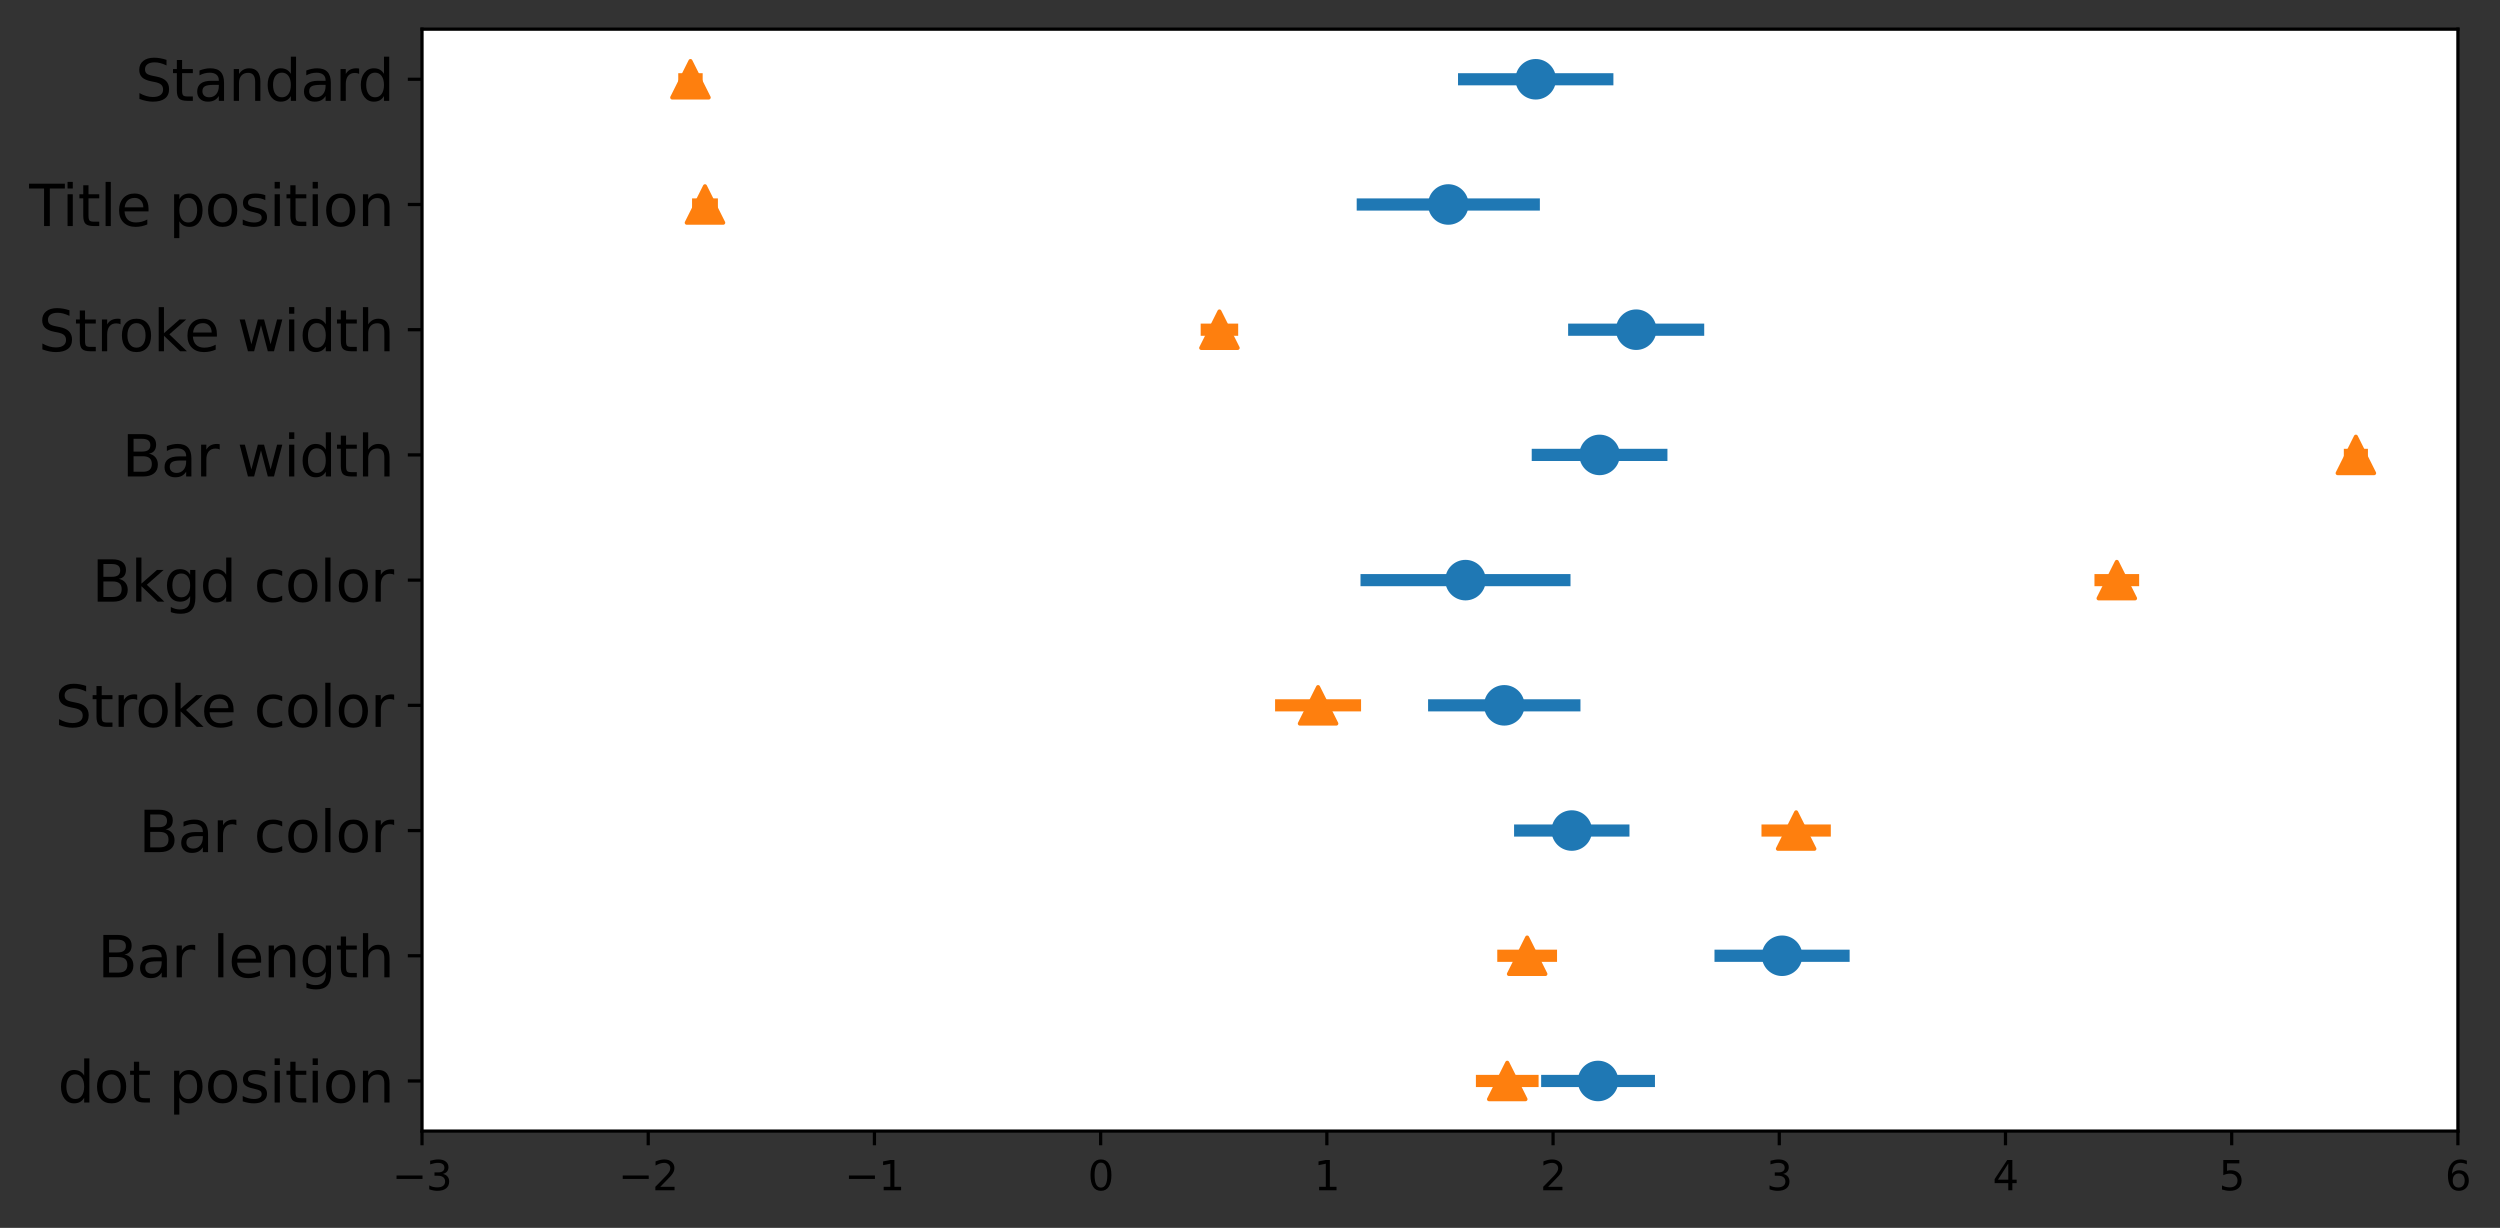 <?xml version="1.0" encoding="utf-8" standalone="no"?>
<!DOCTYPE svg PUBLIC "-//W3C//DTD SVG 1.1//EN"
  "http://www.w3.org/Graphics/SVG/1.1/DTD/svg11.dtd">
<svg height="302.878pt" version="1.1" viewBox="0 0 616.679 302.878" width="616.679pt" xmlns="http://www.w3.org/2000/svg" xmlns:xlink="http://www.w3.org/1999/xlink">
 <rect x="0" y="0" width="616.679" height="302.878" fill="#333333" stroke="none"/>
 <defs>
  <style type="text/css">*{stroke-linecap:butt;stroke-linejoin:round;}</style>
 </defs>
 <g id="figure_1">
  <g id="patch_1">
   <path d="M 0 302.878 
L 616.679 302.878 
L 616.679 0 
L 0 0 
z
" style="fill:none;"/>
  </g>
  <g id="axes_1">
   <g id="patch_2">
    <path d="M 104.097 279 
L 606.298 279 
L 606.298 7.2 
L 104.097 7.2 
z
" style="fill:#ffffff;"/>
   </g>
   <g id="matplotlib.axis_1">
    <g id="xtick_1">
     <g id="line2d_1">
      <defs>
       <path d="M 0 0 
L 0 3.5 
" id="mb4652b91d6" style="stroke:#000000;stroke-width:0.8;"/>
      </defs>
      <g>
       <use style="stroke:#000000;stroke-width:0.8;" x="104.097" xlink:href="#mb4652b91d6" y="279"/>
      </g>
     </g>
     <g id="text_1">
      <!-- −3 -->
      <g transform="translate(96.726 293.598)scale(0.1 -0.1)">
       <defs>
        <path d="M 678 2272 
L 4684 2272 
L 4684 1741 
L 678 1741 
L 678 2272 
z
" id="DejaVuSans-2212" transform="scale(0.016)"/>
        <path d="M 2597 2516 
Q 3050 2419 3304 2112 
Q 3559 1806 3559 1356 
Q 3559 666 3084 287 
Q 2609 -91 1734 -91 
Q 1441 -91 1130 -33 
Q 819 25 488 141 
L 488 750 
Q 750 597 1062 519 
Q 1375 441 1716 441 
Q 2309 441 2620 675 
Q 2931 909 2931 1356 
Q 2931 1769 2642 2001 
Q 2353 2234 1838 2234 
L 1294 2234 
L 1294 2753 
L 1863 2753 
Q 2328 2753 2575 2939 
Q 2822 3125 2822 3475 
Q 2822 3834 2567 4026 
Q 2313 4219 1838 4219 
Q 1578 4219 1281 4162 
Q 984 4106 628 3988 
L 628 4550 
Q 988 4650 1302 4700 
Q 1616 4750 1894 4750 
Q 2613 4750 3031 4423 
Q 3450 4097 3450 3541 
Q 3450 3153 3228 2886 
Q 3006 2619 2597 2516 
z
" id="DejaVuSans-33" transform="scale(0.016)"/>
       </defs>
       <use xlink:href="#DejaVuSans-2212"/>
       <use x="83.789" xlink:href="#DejaVuSans-33"/>
      </g>
     </g>
    </g>
    <g id="xtick_2">
     <g id="line2d_2">
      <g>
       <use style="stroke:#000000;stroke-width:0.8;" x="159.898" xlink:href="#mb4652b91d6" y="279"/>
      </g>
     </g>
     <g id="text_2">
      <!-- −2 -->
      <g transform="translate(152.526 293.598)scale(0.1 -0.1)">
       <defs>
        <path d="M 1228 531 
L 3431 531 
L 3431 0 
L 469 0 
L 469 531 
Q 828 903 1448 1529 
Q 2069 2156 2228 2338 
Q 2531 2678 2651 2914 
Q 2772 3150 2772 3378 
Q 2772 3750 2511 3984 
Q 2250 4219 1831 4219 
Q 1534 4219 1204 4116 
Q 875 4013 500 3803 
L 500 4441 
Q 881 4594 1212 4672 
Q 1544 4750 1819 4750 
Q 2544 4750 2975 4387 
Q 3406 4025 3406 3419 
Q 3406 3131 3298 2873 
Q 3191 2616 2906 2266 
Q 2828 2175 2409 1742 
Q 1991 1309 1228 531 
z
" id="DejaVuSans-32" transform="scale(0.016)"/>
       </defs>
       <use xlink:href="#DejaVuSans-2212"/>
       <use x="83.789" xlink:href="#DejaVuSans-32"/>
      </g>
     </g>
    </g>
    <g id="xtick_3">
     <g id="line2d_3">
      <g>
       <use style="stroke:#000000;stroke-width:0.8;" x="215.697" xlink:href="#mb4652b91d6" y="279"/>
      </g>
     </g>
     <g id="text_3">
      <!-- −1 -->
      <g transform="translate(208.326 293.598)scale(0.1 -0.1)">
       <defs>
        <path d="M 794 531 
L 1825 531 
L 1825 4091 
L 703 3866 
L 703 4441 
L 1819 4666 
L 2450 4666 
L 2450 531 
L 3481 531 
L 3481 0 
L 794 0 
L 794 531 
z
" id="DejaVuSans-31" transform="scale(0.016)"/>
       </defs>
       <use xlink:href="#DejaVuSans-2212"/>
       <use x="83.789" xlink:href="#DejaVuSans-31"/>
      </g>
     </g>
    </g>
    <g id="xtick_4">
     <g id="line2d_4">
      <g>
       <use style="stroke:#000000;stroke-width:0.8;" x="271.498" xlink:href="#mb4652b91d6" y="279"/>
      </g>
     </g>
     <g id="text_4">
      <!-- 0 -->
      <g transform="translate(268.316 293.598)scale(0.1 -0.1)">
       <defs>
        <path d="M 2034 4250 
Q 1547 4250 1301 3770 
Q 1056 3291 1056 2328 
Q 1056 1369 1301 889 
Q 1547 409 2034 409 
Q 2525 409 2770 889 
Q 3016 1369 3016 2328 
Q 3016 3291 2770 3770 
Q 2525 4250 2034 4250 
z
M 2034 4750 
Q 2819 4750 3233 4129 
Q 3647 3509 3647 2328 
Q 3647 1150 3233 529 
Q 2819 -91 2034 -91 
Q 1250 -91 836 529 
Q 422 1150 422 2328 
Q 422 3509 836 4129 
Q 1250 4750 2034 4750 
z
" id="DejaVuSans-30" transform="scale(0.016)"/>
       </defs>
       <use xlink:href="#DejaVuSans-30"/>
      </g>
     </g>
    </g>
    <g id="xtick_5">
     <g id="line2d_5">
      <g>
       <use style="stroke:#000000;stroke-width:0.8;" x="327.298" xlink:href="#mb4652b91d6" y="279"/>
      </g>
     </g>
     <g id="text_5">
      <!-- 1 -->
      <g transform="translate(324.116 293.598)scale(0.1 -0.1)">
       <use xlink:href="#DejaVuSans-31"/>
      </g>
     </g>
    </g>
    <g id="xtick_6">
     <g id="line2d_6">
      <g>
       <use style="stroke:#000000;stroke-width:0.8;" x="383.098" xlink:href="#mb4652b91d6" y="279"/>
      </g>
     </g>
     <g id="text_6">
      <!-- 2 -->
      <g transform="translate(379.916 293.598)scale(0.1 -0.1)">
       <use xlink:href="#DejaVuSans-32"/>
      </g>
     </g>
    </g>
    <g id="xtick_7">
     <g id="line2d_7">
      <g>
       <use style="stroke:#000000;stroke-width:0.8;" x="438.897" xlink:href="#mb4652b91d6" y="279"/>
      </g>
     </g>
     <g id="text_7">
      <!-- 3 -->
      <g transform="translate(435.716 293.598)scale(0.1 -0.1)">
       <use xlink:href="#DejaVuSans-33"/>
      </g>
     </g>
    </g>
    <g id="xtick_8">
     <g id="line2d_8">
      <g>
       <use style="stroke:#000000;stroke-width:0.8;" x="494.697" xlink:href="#mb4652b91d6" y="279"/>
      </g>
     </g>
     <g id="text_8">
      <!-- 4 -->
      <g transform="translate(491.516 293.598)scale(0.1 -0.1)">
       <defs>
        <path d="M 2419 4116 
L 825 1625 
L 2419 1625 
L 2419 4116 
z
M 2253 4666 
L 3047 4666 
L 3047 1625 
L 3713 1625 
L 3713 1100 
L 3047 1100 
L 3047 0 
L 2419 0 
L 2419 1100 
L 313 1100 
L 313 1709 
L 2253 4666 
z
" id="DejaVuSans-34" transform="scale(0.016)"/>
       </defs>
       <use xlink:href="#DejaVuSans-34"/>
      </g>
     </g>
    </g>
    <g id="xtick_9">
     <g id="line2d_9">
      <g>
       <use style="stroke:#000000;stroke-width:0.8;" x="550.497" xlink:href="#mb4652b91d6" y="279"/>
      </g>
     </g>
     <g id="text_9">
      <!-- 5 -->
      <g transform="translate(547.316 293.598)scale(0.1 -0.1)">
       <defs>
        <path d="M 691 4666 
L 3169 4666 
L 3169 4134 
L 1269 4134 
L 1269 2991 
Q 1406 3038 1543 3061 
Q 1681 3084 1819 3084 
Q 2600 3084 3056 2656 
Q 3513 2228 3513 1497 
Q 3513 744 3044 326 
Q 2575 -91 1722 -91 
Q 1428 -91 1123 -41 
Q 819 9 494 109 
L 494 744 
Q 775 591 1075 516 
Q 1375 441 1709 441 
Q 2250 441 2565 725 
Q 2881 1009 2881 1497 
Q 2881 1984 2565 2268 
Q 2250 2553 1709 2553 
Q 1456 2553 1204 2497 
Q 953 2441 691 2322 
L 691 4666 
z
" id="DejaVuSans-35" transform="scale(0.016)"/>
       </defs>
       <use xlink:href="#DejaVuSans-35"/>
      </g>
     </g>
    </g>
    <g id="xtick_10">
     <g id="line2d_10">
      <g>
       <use style="stroke:#000000;stroke-width:0.8;" x="606.298" xlink:href="#mb4652b91d6" y="279"/>
      </g>
     </g>
     <g id="text_10">
      <!-- 6 -->
      <g transform="translate(603.116 293.598)scale(0.1 -0.1)">
       <defs>
        <path d="M 2113 2584 
Q 1688 2584 1439 2293 
Q 1191 2003 1191 1497 
Q 1191 994 1439 701 
Q 1688 409 2113 409 
Q 2538 409 2786 701 
Q 3034 994 3034 1497 
Q 3034 2003 2786 2293 
Q 2538 2584 2113 2584 
z
M 3366 4563 
L 3366 3988 
Q 3128 4100 2886 4159 
Q 2644 4219 2406 4219 
Q 1781 4219 1451 3797 
Q 1122 3375 1075 2522 
Q 1259 2794 1537 2939 
Q 1816 3084 2150 3084 
Q 2853 3084 3261 2657 
Q 3669 2231 3669 1497 
Q 3669 778 3244 343 
Q 2819 -91 2113 -91 
Q 1303 -91 875 529 
Q 447 1150 447 2328 
Q 447 3434 972 4092 
Q 1497 4750 2381 4750 
Q 2619 4750 2861 4703 
Q 3103 4656 3366 4563 
z
" id="DejaVuSans-36" transform="scale(0.016)"/>
       </defs>
       <use xlink:href="#DejaVuSans-36"/>
      </g>
     </g>
    </g>
   </g>
   <g id="matplotlib.axis_2">
    <g id="ytick_1">
     <g id="line2d_11">
      <defs>
       <path d="M 0 0 
L -3.5 0 
" id="mc507fd52fe" style="stroke:#000000;stroke-width:0.8;"/>
      </defs>
      <g>
       <use style="stroke:#000000;stroke-width:0.8;" x="104.097" xlink:href="#mc507fd52fe" y="266.645"/>
      </g>
     </g>
     <g id="text_11">
      <!-- dot position -->
      <g transform="translate(14.252 271.964)scale(0.14 -0.14)">
       <defs>
        <path d="M 2906 2969 
L 2906 4863 
L 3481 4863 
L 3481 0 
L 2906 0 
L 2906 525 
Q 2725 213 2448 61 
Q 2172 -91 1784 -91 
Q 1150 -91 751 415 
Q 353 922 353 1747 
Q 353 2572 751 3078 
Q 1150 3584 1784 3584 
Q 2172 3584 2448 3432 
Q 2725 3281 2906 2969 
z
M 947 1747 
Q 947 1113 1208 752 
Q 1469 391 1925 391 
Q 2381 391 2643 752 
Q 2906 1113 2906 1747 
Q 2906 2381 2643 2742 
Q 2381 3103 1925 3103 
Q 1469 3103 1208 2742 
Q 947 2381 947 1747 
z
" id="DejaVuSans-64" transform="scale(0.016)"/>
        <path d="M 1959 3097 
Q 1497 3097 1228 2736 
Q 959 2375 959 1747 
Q 959 1119 1226 758 
Q 1494 397 1959 397 
Q 2419 397 2687 759 
Q 2956 1122 2956 1747 
Q 2956 2369 2687 2733 
Q 2419 3097 1959 3097 
z
M 1959 3584 
Q 2709 3584 3137 3096 
Q 3566 2609 3566 1747 
Q 3566 888 3137 398 
Q 2709 -91 1959 -91 
Q 1206 -91 779 398 
Q 353 888 353 1747 
Q 353 2609 779 3096 
Q 1206 3584 1959 3584 
z
" id="DejaVuSans-6f" transform="scale(0.016)"/>
        <path d="M 1172 4494 
L 1172 3500 
L 2356 3500 
L 2356 3053 
L 1172 3053 
L 1172 1153 
Q 1172 725 1289 603 
Q 1406 481 1766 481 
L 2356 481 
L 2356 0 
L 1766 0 
Q 1100 0 847 248 
Q 594 497 594 1153 
L 594 3053 
L 172 3053 
L 172 3500 
L 594 3500 
L 594 4494 
L 1172 4494 
z
" id="DejaVuSans-74" transform="scale(0.016)"/>
        <path id="DejaVuSans-20" transform="scale(0.016)"/>
        <path d="M 1159 525 
L 1159 -1331 
L 581 -1331 
L 581 3500 
L 1159 3500 
L 1159 2969 
Q 1341 3281 1617 3432 
Q 1894 3584 2278 3584 
Q 2916 3584 3314 3078 
Q 3713 2572 3713 1747 
Q 3713 922 3314 415 
Q 2916 -91 2278 -91 
Q 1894 -91 1617 61 
Q 1341 213 1159 525 
z
M 3116 1747 
Q 3116 2381 2855 2742 
Q 2594 3103 2138 3103 
Q 1681 3103 1420 2742 
Q 1159 2381 1159 1747 
Q 1159 1113 1420 752 
Q 1681 391 2138 391 
Q 2594 391 2855 752 
Q 3116 1113 3116 1747 
z
" id="DejaVuSans-70" transform="scale(0.016)"/>
        <path d="M 2834 3397 
L 2834 2853 
Q 2591 2978 2328 3040 
Q 2066 3103 1784 3103 
Q 1356 3103 1142 2972 
Q 928 2841 928 2578 
Q 928 2378 1081 2264 
Q 1234 2150 1697 2047 
L 1894 2003 
Q 2506 1872 2764 1633 
Q 3022 1394 3022 966 
Q 3022 478 2636 193 
Q 2250 -91 1575 -91 
Q 1294 -91 989 -36 
Q 684 19 347 128 
L 347 722 
Q 666 556 975 473 
Q 1284 391 1588 391 
Q 1994 391 2212 530 
Q 2431 669 2431 922 
Q 2431 1156 2273 1281 
Q 2116 1406 1581 1522 
L 1381 1569 
Q 847 1681 609 1914 
Q 372 2147 372 2553 
Q 372 3047 722 3315 
Q 1072 3584 1716 3584 
Q 2034 3584 2315 3537 
Q 2597 3491 2834 3397 
z
" id="DejaVuSans-73" transform="scale(0.016)"/>
        <path d="M 603 3500 
L 1178 3500 
L 1178 0 
L 603 0 
L 603 3500 
z
M 603 4863 
L 1178 4863 
L 1178 4134 
L 603 4134 
L 603 4863 
z
" id="DejaVuSans-69" transform="scale(0.016)"/>
        <path d="M 3513 2113 
L 3513 0 
L 2938 0 
L 2938 2094 
Q 2938 2591 2744 2837 
Q 2550 3084 2163 3084 
Q 1697 3084 1428 2787 
Q 1159 2491 1159 1978 
L 1159 0 
L 581 0 
L 581 3500 
L 1159 3500 
L 1159 2956 
Q 1366 3272 1645 3428 
Q 1925 3584 2291 3584 
Q 2894 3584 3203 3211 
Q 3513 2838 3513 2113 
z
" id="DejaVuSans-6e" transform="scale(0.016)"/>
       </defs>
       <use xlink:href="#DejaVuSans-64"/>
       <use x="63.477" xlink:href="#DejaVuSans-6f"/>
       <use x="124.658" xlink:href="#DejaVuSans-74"/>
       <use x="163.867" xlink:href="#DejaVuSans-20"/>
       <use x="195.654" xlink:href="#DejaVuSans-70"/>
       <use x="259.131" xlink:href="#DejaVuSans-6f"/>
       <use x="320.312" xlink:href="#DejaVuSans-73"/>
       <use x="372.412" xlink:href="#DejaVuSans-69"/>
       <use x="400.195" xlink:href="#DejaVuSans-74"/>
       <use x="439.404" xlink:href="#DejaVuSans-69"/>
       <use x="467.188" xlink:href="#DejaVuSans-6f"/>
       <use x="528.369" xlink:href="#DejaVuSans-6e"/>
      </g>
     </g>
    </g>
    <g id="ytick_2">
     <g id="line2d_12">
      <g>
       <use style="stroke:#000000;stroke-width:0.8;" x="104.097" xlink:href="#mc507fd52fe" y="235.759"/>
      </g>
     </g>
     <g id="text_12">
      <!-- Bar length -->
      <g transform="translate(24.083 241.078)scale(0.14 -0.14)">
       <defs>
        <path d="M 1259 2228 
L 1259 519 
L 2272 519 
Q 2781 519 3026 730 
Q 3272 941 3272 1375 
Q 3272 1813 3026 2020 
Q 2781 2228 2272 2228 
L 1259 2228 
z
M 1259 4147 
L 1259 2741 
L 2194 2741 
Q 2656 2741 2882 2914 
Q 3109 3088 3109 3444 
Q 3109 3797 2882 3972 
Q 2656 4147 2194 4147 
L 1259 4147 
z
M 628 4666 
L 2241 4666 
Q 2963 4666 3353 4366 
Q 3744 4066 3744 3513 
Q 3744 3084 3544 2831 
Q 3344 2578 2956 2516 
Q 3422 2416 3680 2098 
Q 3938 1781 3938 1306 
Q 3938 681 3513 340 
Q 3088 0 2303 0 
L 628 0 
L 628 4666 
z
" id="DejaVuSans-42" transform="scale(0.016)"/>
        <path d="M 2194 1759 
Q 1497 1759 1228 1600 
Q 959 1441 959 1056 
Q 959 750 1161 570 
Q 1363 391 1709 391 
Q 2188 391 2477 730 
Q 2766 1069 2766 1631 
L 2766 1759 
L 2194 1759 
z
M 3341 1997 
L 3341 0 
L 2766 0 
L 2766 531 
Q 2569 213 2275 61 
Q 1981 -91 1556 -91 
Q 1019 -91 701 211 
Q 384 513 384 1019 
Q 384 1609 779 1909 
Q 1175 2209 1959 2209 
L 2766 2209 
L 2766 2266 
Q 2766 2663 2505 2880 
Q 2244 3097 1772 3097 
Q 1472 3097 1187 3025 
Q 903 2953 641 2809 
L 641 3341 
Q 956 3463 1253 3523 
Q 1550 3584 1831 3584 
Q 2591 3584 2966 3190 
Q 3341 2797 3341 1997 
z
" id="DejaVuSans-61" transform="scale(0.016)"/>
        <path d="M 2631 2963 
Q 2534 3019 2420 3045 
Q 2306 3072 2169 3072 
Q 1681 3072 1420 2755 
Q 1159 2438 1159 1844 
L 1159 0 
L 581 0 
L 581 3500 
L 1159 3500 
L 1159 2956 
Q 1341 3275 1631 3429 
Q 1922 3584 2338 3584 
Q 2397 3584 2469 3576 
Q 2541 3569 2628 3553 
L 2631 2963 
z
" id="DejaVuSans-72" transform="scale(0.016)"/>
        <path d="M 603 4863 
L 1178 4863 
L 1178 0 
L 603 0 
L 603 4863 
z
" id="DejaVuSans-6c" transform="scale(0.016)"/>
        <path d="M 3597 1894 
L 3597 1613 
L 953 1613 
Q 991 1019 1311 708 
Q 1631 397 2203 397 
Q 2534 397 2845 478 
Q 3156 559 3463 722 
L 3463 178 
Q 3153 47 2828 -22 
Q 2503 -91 2169 -91 
Q 1331 -91 842 396 
Q 353 884 353 1716 
Q 353 2575 817 3079 
Q 1281 3584 2069 3584 
Q 2775 3584 3186 3129 
Q 3597 2675 3597 1894 
z
M 3022 2063 
Q 3016 2534 2758 2815 
Q 2500 3097 2075 3097 
Q 1594 3097 1305 2825 
Q 1016 2553 972 2059 
L 3022 2063 
z
" id="DejaVuSans-65" transform="scale(0.016)"/>
        <path d="M 2906 1791 
Q 2906 2416 2648 2759 
Q 2391 3103 1925 3103 
Q 1463 3103 1205 2759 
Q 947 2416 947 1791 
Q 947 1169 1205 825 
Q 1463 481 1925 481 
Q 2391 481 2648 825 
Q 2906 1169 2906 1791 
z
M 3481 434 
Q 3481 -459 3084 -895 
Q 2688 -1331 1869 -1331 
Q 1566 -1331 1297 -1286 
Q 1028 -1241 775 -1147 
L 775 -588 
Q 1028 -725 1275 -790 
Q 1522 -856 1778 -856 
Q 2344 -856 2625 -561 
Q 2906 -266 2906 331 
L 2906 616 
Q 2728 306 2450 153 
Q 2172 0 1784 0 
Q 1141 0 747 490 
Q 353 981 353 1791 
Q 353 2603 747 3093 
Q 1141 3584 1784 3584 
Q 2172 3584 2450 3431 
Q 2728 3278 2906 2969 
L 2906 3500 
L 3481 3500 
L 3481 434 
z
" id="DejaVuSans-67" transform="scale(0.016)"/>
        <path d="M 3513 2113 
L 3513 0 
L 2938 0 
L 2938 2094 
Q 2938 2591 2744 2837 
Q 2550 3084 2163 3084 
Q 1697 3084 1428 2787 
Q 1159 2491 1159 1978 
L 1159 0 
L 581 0 
L 581 4863 
L 1159 4863 
L 1159 2956 
Q 1366 3272 1645 3428 
Q 1925 3584 2291 3584 
Q 2894 3584 3203 3211 
Q 3513 2838 3513 2113 
z
" id="DejaVuSans-68" transform="scale(0.016)"/>
       </defs>
       <use xlink:href="#DejaVuSans-42"/>
       <use x="68.604" xlink:href="#DejaVuSans-61"/>
       <use x="129.883" xlink:href="#DejaVuSans-72"/>
       <use x="170.996" xlink:href="#DejaVuSans-20"/>
       <use x="202.783" xlink:href="#DejaVuSans-6c"/>
       <use x="230.566" xlink:href="#DejaVuSans-65"/>
       <use x="292.09" xlink:href="#DejaVuSans-6e"/>
       <use x="355.469" xlink:href="#DejaVuSans-67"/>
       <use x="418.945" xlink:href="#DejaVuSans-74"/>
       <use x="458.154" xlink:href="#DejaVuSans-68"/>
      </g>
     </g>
    </g>
    <g id="ytick_3">
     <g id="line2d_13">
      <g>
       <use style="stroke:#000000;stroke-width:0.8;" x="104.097" xlink:href="#mc507fd52fe" y="204.873"/>
      </g>
     </g>
     <g id="text_13">
      <!-- Bar color -->
      <g transform="translate(34.233 210.192)scale(0.14 -0.14)">
       <defs>
        <path d="M 3122 3366 
L 3122 2828 
Q 2878 2963 2633 3030 
Q 2388 3097 2138 3097 
Q 1578 3097 1268 2742 
Q 959 2388 959 1747 
Q 959 1106 1268 751 
Q 1578 397 2138 397 
Q 2388 397 2633 464 
Q 2878 531 3122 666 
L 3122 134 
Q 2881 22 2623 -34 
Q 2366 -91 2075 -91 
Q 1284 -91 818 406 
Q 353 903 353 1747 
Q 353 2603 823 3093 
Q 1294 3584 2113 3584 
Q 2378 3584 2631 3529 
Q 2884 3475 3122 3366 
z
" id="DejaVuSans-63" transform="scale(0.016)"/>
       </defs>
       <use xlink:href="#DejaVuSans-42"/>
       <use x="68.604" xlink:href="#DejaVuSans-61"/>
       <use x="129.883" xlink:href="#DejaVuSans-72"/>
       <use x="170.996" xlink:href="#DejaVuSans-20"/>
       <use x="202.783" xlink:href="#DejaVuSans-63"/>
       <use x="257.764" xlink:href="#DejaVuSans-6f"/>
       <use x="318.945" xlink:href="#DejaVuSans-6c"/>
       <use x="346.729" xlink:href="#DejaVuSans-6f"/>
       <use x="407.91" xlink:href="#DejaVuSans-72"/>
      </g>
     </g>
    </g>
    <g id="ytick_4">
     <g id="line2d_14">
      <g>
       <use style="stroke:#000000;stroke-width:0.8;" x="104.097" xlink:href="#mc507fd52fe" y="173.986"/>
      </g>
     </g>
     <g id="text_14">
      <!-- Stroke color -->
      <g transform="translate(13.577 179.305)scale(0.14 -0.14)">
       <defs>
        <path d="M 3425 4513 
L 3425 3897 
Q 3066 4069 2747 4153 
Q 2428 4238 2131 4238 
Q 1616 4238 1336 4038 
Q 1056 3838 1056 3469 
Q 1056 3159 1242 3001 
Q 1428 2844 1947 2747 
L 2328 2669 
Q 3034 2534 3370 2195 
Q 3706 1856 3706 1288 
Q 3706 609 3251 259 
Q 2797 -91 1919 -91 
Q 1588 -91 1214 -16 
Q 841 59 441 206 
L 441 856 
Q 825 641 1194 531 
Q 1563 422 1919 422 
Q 2459 422 2753 634 
Q 3047 847 3047 1241 
Q 3047 1584 2836 1778 
Q 2625 1972 2144 2069 
L 1759 2144 
Q 1053 2284 737 2584 
Q 422 2884 422 3419 
Q 422 4038 858 4394 
Q 1294 4750 2059 4750 
Q 2388 4750 2728 4690 
Q 3069 4631 3425 4513 
z
" id="DejaVuSans-53" transform="scale(0.016)"/>
        <path d="M 581 4863 
L 1159 4863 
L 1159 1991 
L 2875 3500 
L 3609 3500 
L 1753 1863 
L 3688 0 
L 2938 0 
L 1159 1709 
L 1159 0 
L 581 0 
L 581 4863 
z
" id="DejaVuSans-6b" transform="scale(0.016)"/>
       </defs>
       <use xlink:href="#DejaVuSans-53"/>
       <use x="63.477" xlink:href="#DejaVuSans-74"/>
       <use x="102.686" xlink:href="#DejaVuSans-72"/>
       <use x="141.549" xlink:href="#DejaVuSans-6f"/>
       <use x="202.73" xlink:href="#DejaVuSans-6b"/>
       <use x="257.016" xlink:href="#DejaVuSans-65"/>
       <use x="318.539" xlink:href="#DejaVuSans-20"/>
       <use x="350.326" xlink:href="#DejaVuSans-63"/>
       <use x="405.307" xlink:href="#DejaVuSans-6f"/>
       <use x="466.488" xlink:href="#DejaVuSans-6c"/>
       <use x="494.271" xlink:href="#DejaVuSans-6f"/>
       <use x="555.453" xlink:href="#DejaVuSans-72"/>
      </g>
     </g>
    </g>
    <g id="ytick_5">
     <g id="line2d_15">
      <g>
       <use style="stroke:#000000;stroke-width:0.8;" x="104.097" xlink:href="#mc507fd52fe" y="143.1"/>
      </g>
     </g>
     <g id="text_15">
      <!-- Bkgd color -->
      <g transform="translate(22.685 148.419)scale(0.14 -0.14)">
       <use xlink:href="#DejaVuSans-42"/>
       <use x="68.604" xlink:href="#DejaVuSans-6b"/>
       <use x="126.514" xlink:href="#DejaVuSans-67"/>
       <use x="189.99" xlink:href="#DejaVuSans-64"/>
       <use x="253.467" xlink:href="#DejaVuSans-20"/>
       <use x="285.254" xlink:href="#DejaVuSans-63"/>
       <use x="340.234" xlink:href="#DejaVuSans-6f"/>
       <use x="401.416" xlink:href="#DejaVuSans-6c"/>
       <use x="429.199" xlink:href="#DejaVuSans-6f"/>
       <use x="490.381" xlink:href="#DejaVuSans-72"/>
      </g>
     </g>
    </g>
    <g id="ytick_6">
     <g id="line2d_16">
      <g>
       <use style="stroke:#000000;stroke-width:0.8;" x="104.097" xlink:href="#mc507fd52fe" y="112.214"/>
      </g>
     </g>
     <g id="text_16">
      <!-- Bar width -->
      <g transform="translate(30.121 117.533)scale(0.14 -0.14)">
       <defs>
        <path d="M 269 3500 
L 844 3500 
L 1563 769 
L 2278 3500 
L 2956 3500 
L 3675 769 
L 4391 3500 
L 4966 3500 
L 4050 0 
L 3372 0 
L 2619 2869 
L 1863 0 
L 1184 0 
L 269 3500 
z
" id="DejaVuSans-77" transform="scale(0.016)"/>
       </defs>
       <use xlink:href="#DejaVuSans-42"/>
       <use x="68.604" xlink:href="#DejaVuSans-61"/>
       <use x="129.883" xlink:href="#DejaVuSans-72"/>
       <use x="170.996" xlink:href="#DejaVuSans-20"/>
       <use x="202.783" xlink:href="#DejaVuSans-77"/>
       <use x="284.57" xlink:href="#DejaVuSans-69"/>
       <use x="312.354" xlink:href="#DejaVuSans-64"/>
       <use x="375.83" xlink:href="#DejaVuSans-74"/>
       <use x="415.039" xlink:href="#DejaVuSans-68"/>
      </g>
     </g>
    </g>
    <g id="ytick_7">
     <g id="line2d_17">
      <g>
       <use style="stroke:#000000;stroke-width:0.8;" x="104.097" xlink:href="#mc507fd52fe" y="81.327"/>
      </g>
     </g>
     <g id="text_17">
      <!-- Stroke width -->
      <g transform="translate(9.464 86.646)scale(0.14 -0.14)">
       <use xlink:href="#DejaVuSans-53"/>
       <use x="63.477" xlink:href="#DejaVuSans-74"/>
       <use x="102.686" xlink:href="#DejaVuSans-72"/>
       <use x="141.549" xlink:href="#DejaVuSans-6f"/>
       <use x="202.73" xlink:href="#DejaVuSans-6b"/>
       <use x="257.016" xlink:href="#DejaVuSans-65"/>
       <use x="318.539" xlink:href="#DejaVuSans-20"/>
       <use x="350.326" xlink:href="#DejaVuSans-77"/>
       <use x="432.113" xlink:href="#DejaVuSans-69"/>
       <use x="459.896" xlink:href="#DejaVuSans-64"/>
       <use x="523.373" xlink:href="#DejaVuSans-74"/>
       <use x="562.582" xlink:href="#DejaVuSans-68"/>
      </g>
     </g>
    </g>
    <g id="ytick_8">
     <g id="line2d_18">
      <g>
       <use style="stroke:#000000;stroke-width:0.8;" x="104.097" xlink:href="#mc507fd52fe" y="50.441"/>
      </g>
     </g>
     <g id="text_18">
      <!-- Title position -->
      <g transform="translate(7.2 55.76)scale(0.14 -0.14)">
       <defs>
        <path d="M -19 4666 
L 3928 4666 
L 3928 4134 
L 2272 4134 
L 2272 0 
L 1638 0 
L 1638 4134 
L -19 4134 
L -19 4666 
z
" id="DejaVuSans-54" transform="scale(0.016)"/>
       </defs>
       <use xlink:href="#DejaVuSans-54"/>
       <use x="57.959" xlink:href="#DejaVuSans-69"/>
       <use x="85.742" xlink:href="#DejaVuSans-74"/>
       <use x="124.951" xlink:href="#DejaVuSans-6c"/>
       <use x="152.734" xlink:href="#DejaVuSans-65"/>
       <use x="214.258" xlink:href="#DejaVuSans-20"/>
       <use x="246.045" xlink:href="#DejaVuSans-70"/>
       <use x="309.521" xlink:href="#DejaVuSans-6f"/>
       <use x="370.703" xlink:href="#DejaVuSans-73"/>
       <use x="422.803" xlink:href="#DejaVuSans-69"/>
       <use x="450.586" xlink:href="#DejaVuSans-74"/>
       <use x="489.795" xlink:href="#DejaVuSans-69"/>
       <use x="517.578" xlink:href="#DejaVuSans-6f"/>
       <use x="578.76" xlink:href="#DejaVuSans-6e"/>
      </g>
     </g>
    </g>
    <g id="ytick_9">
     <g id="line2d_19">
      <g>
       <use style="stroke:#000000;stroke-width:0.8;" x="104.097" xlink:href="#mc507fd52fe" y="19.555"/>
      </g>
     </g>
     <g id="text_19">
      <!-- Standard -->
      <g transform="translate(33.404 24.873)scale(0.14 -0.14)">
       <use xlink:href="#DejaVuSans-53"/>
       <use x="63.477" xlink:href="#DejaVuSans-74"/>
       <use x="102.686" xlink:href="#DejaVuSans-61"/>
       <use x="163.965" xlink:href="#DejaVuSans-6e"/>
       <use x="227.344" xlink:href="#DejaVuSans-64"/>
       <use x="290.82" xlink:href="#DejaVuSans-61"/>
       <use x="352.1" xlink:href="#DejaVuSans-72"/>
       <use x="391.463" xlink:href="#DejaVuSans-64"/>
      </g>
     </g>
    </g>
   </g>
   <g id="LineCollection_1">
    <path clip-path="url(#pf12dfedbe0)" d="M 167.305 19.555 
L 173.328 19.555 
" style="fill:none;stroke:#fe7f0e;stroke-width:3;"/>
   </g>
   <g id="LineCollection_2">
    <path clip-path="url(#pf12dfedbe0)" d="M 359.651 19.555 
L 397.981 19.555 
" style="fill:none;stroke:#1f78b4;stroke-width:3;"/>
   </g>
   <g id="LineCollection_3">
    <path clip-path="url(#pf12dfedbe0)" d="M 170.71 50.441 
L 177.089 50.441 
" style="fill:none;stroke:#fe7f0e;stroke-width:3;"/>
   </g>
   <g id="LineCollection_4">
    <path clip-path="url(#pf12dfedbe0)" d="M 334.659 50.441 
L 379.842 50.441 
" style="fill:none;stroke:#1f78b4;stroke-width:3;"/>
   </g>
   <g id="LineCollection_5">
    <path clip-path="url(#pf12dfedbe0)" d="M 296.173 81.327 
L 305.426 81.327 
" style="fill:none;stroke:#fe7f0e;stroke-width:3;"/>
   </g>
   <g id="LineCollection_6">
    <path clip-path="url(#pf12dfedbe0)" d="M 386.812 81.327 
L 420.382 81.327 
" style="fill:none;stroke:#1f78b4;stroke-width:3;"/>
   </g>
   <g id="LineCollection_7">
    <path clip-path="url(#pf12dfedbe0)" d="M 578.155 112.214 
L 584.104 112.214 
" style="fill:none;stroke:#fe7f0e;stroke-width:3;"/>
   </g>
   <g id="LineCollection_8">
    <path clip-path="url(#pf12dfedbe0)" d="M 377.832 112.214 
L 411.309 112.214 
" style="fill:none;stroke:#1f78b4;stroke-width:3;"/>
   </g>
   <g id="LineCollection_9">
    <path clip-path="url(#pf12dfedbe0)" d="M 516.644 143.1 
L 527.667 143.1 
" style="fill:none;stroke:#fe7f0e;stroke-width:3;"/>
   </g>
   <g id="LineCollection_10">
    <path clip-path="url(#pf12dfedbe0)" d="M 335.598 143.1 
L 387.398 143.1 
" style="fill:none;stroke:#1f78b4;stroke-width:3;"/>
   </g>
   <g id="LineCollection_11">
    <path clip-path="url(#pf12dfedbe0)" d="M 314.525 173.986 
L 335.735 173.986 
" style="fill:none;stroke:#fe7f0e;stroke-width:3;"/>
   </g>
   <g id="LineCollection_12">
    <path clip-path="url(#pf12dfedbe0)" d="M 352.267 173.986 
L 389.854 173.986 
" style="fill:none;stroke:#1f78b4;stroke-width:3;"/>
   </g>
   <g id="LineCollection_13">
    <path clip-path="url(#pf12dfedbe0)" d="M 434.507 204.873 
L 451.609 204.873 
" style="fill:none;stroke:#fe7f0e;stroke-width:3;"/>
   </g>
   <g id="LineCollection_14">
    <path clip-path="url(#pf12dfedbe0)" d="M 373.479 204.873 
L 401.943 204.873 
" style="fill:none;stroke:#1f78b4;stroke-width:3;"/>
   </g>
   <g id="LineCollection_15">
    <path clip-path="url(#pf12dfedbe0)" d="M 369.333 235.759 
L 384.076 235.759 
" style="fill:none;stroke:#fe7f0e;stroke-width:3;"/>
   </g>
   <g id="LineCollection_16">
    <path clip-path="url(#pf12dfedbe0)" d="M 422.915 235.759 
L 456.254 235.759 
" style="fill:none;stroke:#1f78b4;stroke-width:3;"/>
   </g>
   <g id="LineCollection_17">
    <path clip-path="url(#pf12dfedbe0)" d="M 364.063 266.645 
L 379.528 266.645 
" style="fill:none;stroke:#fe7f0e;stroke-width:3;"/>
   </g>
   <g id="LineCollection_18">
    <path clip-path="url(#pf12dfedbe0)" d="M 380.155 266.645 
L 408.232 266.645 
" style="fill:none;stroke:#1f78b4;stroke-width:3;"/>
   </g>
   <g id="line2d_20">
    <defs>
     <path d="M 0 -4.5 
L -4.5 4.5 
L 4.5 4.5 
z
" id="mfe6732c4d6" style="stroke:#fe7f0e;stroke-linejoin:miter;"/>
    </defs>
    <g clip-path="url(#pf12dfedbe0)">
     <use style="fill:#fe7f0e;stroke:#fe7f0e;stroke-linejoin:miter;" x="170.316" xlink:href="#mfe6732c4d6" y="19.555"/>
    </g>
   </g>
   <g id="line2d_21">
    <path clip-path="url(#pf12dfedbe0)" d="M 378.816 19.555 
" style="fill:none;stroke:#1f78b4;stroke-dasharray:5.55,2.4;stroke-dashoffset:0;stroke-width:1.5;"/>
    <defs>
     <path d="M 0 4.5 
C 1.193 4.5 2.338 4.026 3.182 3.182 
C 4.026 2.338 4.5 1.193 4.5 0 
C 4.5 -1.193 4.026 -2.338 3.182 -3.182 
C 2.338 -4.026 1.193 -4.5 0 -4.5 
C -1.193 -4.5 -2.338 -4.026 -3.182 -3.182 
C -4.026 -2.338 -4.5 -1.193 -4.5 0 
C -4.5 1.193 -4.026 2.338 -3.182 3.182 
C -2.338 4.026 -1.193 4.5 0 4.5 
z
" id="m890dab045c" style="stroke:#1f78b4;"/>
    </defs>
    <g clip-path="url(#pf12dfedbe0)">
     <use style="fill:#1f78b4;stroke:#1f78b4;" x="378.816" xlink:href="#m890dab045c" y="19.555"/>
    </g>
   </g>
   <g id="line2d_22">
    <g clip-path="url(#pf12dfedbe0)">
     <use style="fill:#fe7f0e;stroke:#fe7f0e;stroke-linejoin:miter;" x="173.899" xlink:href="#mfe6732c4d6" y="50.441"/>
    </g>
   </g>
   <g id="line2d_23">
    <path clip-path="url(#pf12dfedbe0)" d="M 357.25 50.441 
" style="fill:none;stroke:#1f78b4;stroke-dasharray:5.55,2.4;stroke-dashoffset:0;stroke-width:1.5;"/>
    <g clip-path="url(#pf12dfedbe0)">
     <use style="fill:#1f78b4;stroke:#1f78b4;" x="357.25" xlink:href="#m890dab045c" y="50.441"/>
    </g>
   </g>
   <g id="line2d_24">
    <g clip-path="url(#pf12dfedbe0)">
     <use style="fill:#fe7f0e;stroke:#fe7f0e;stroke-linejoin:miter;" x="300.799" xlink:href="#mfe6732c4d6" y="81.327"/>
    </g>
   </g>
   <g id="line2d_25">
    <path clip-path="url(#pf12dfedbe0)" d="M 403.597 81.327 
" style="fill:none;stroke:#1f78b4;stroke-dasharray:5.55,2.4;stroke-dashoffset:0;stroke-width:1.5;"/>
    <g clip-path="url(#pf12dfedbe0)">
     <use style="fill:#1f78b4;stroke:#1f78b4;" x="403.597" xlink:href="#m890dab045c" y="81.327"/>
    </g>
   </g>
   <g id="line2d_26">
    <g clip-path="url(#pf12dfedbe0)">
     <use style="fill:#fe7f0e;stroke:#fe7f0e;stroke-linejoin:miter;" x="581.129" xlink:href="#mfe6732c4d6" y="112.214"/>
    </g>
   </g>
   <g id="line2d_27">
    <path clip-path="url(#pf12dfedbe0)" d="M 394.571 112.214 
" style="fill:none;stroke:#1f78b4;stroke-dasharray:5.55,2.4;stroke-dashoffset:0;stroke-width:1.5;"/>
    <g clip-path="url(#pf12dfedbe0)">
     <use style="fill:#1f78b4;stroke:#1f78b4;" x="394.571" xlink:href="#m890dab045c" y="112.214"/>
    </g>
   </g>
   <g id="line2d_28">
    <g clip-path="url(#pf12dfedbe0)">
     <use style="fill:#fe7f0e;stroke:#fe7f0e;stroke-linejoin:miter;" x="522.155" xlink:href="#mfe6732c4d6" y="143.1"/>
    </g>
   </g>
   <g id="line2d_29">
    <path clip-path="url(#pf12dfedbe0)" d="M 361.498 143.1 
" style="fill:none;stroke:#1f78b4;stroke-dasharray:5.55,2.4;stroke-dashoffset:0;stroke-width:1.5;"/>
    <g clip-path="url(#pf12dfedbe0)">
     <use style="fill:#1f78b4;stroke:#1f78b4;" x="361.498" xlink:href="#m890dab045c" y="143.1"/>
    </g>
   </g>
   <g id="line2d_30">
    <g clip-path="url(#pf12dfedbe0)">
     <use style="fill:#fe7f0e;stroke:#fe7f0e;stroke-linejoin:miter;" x="325.13" xlink:href="#mfe6732c4d6" y="173.986"/>
    </g>
   </g>
   <g id="line2d_31">
    <path clip-path="url(#pf12dfedbe0)" d="M 371.061 173.986 
" style="fill:none;stroke:#1f78b4;stroke-dasharray:5.55,2.4;stroke-dashoffset:0;stroke-width:1.5;"/>
    <g clip-path="url(#pf12dfedbe0)">
     <use style="fill:#1f78b4;stroke:#1f78b4;" x="371.061" xlink:href="#m890dab045c" y="173.986"/>
    </g>
   </g>
   <g id="line2d_32">
    <g clip-path="url(#pf12dfedbe0)">
     <use style="fill:#fe7f0e;stroke:#fe7f0e;stroke-linejoin:miter;" x="443.058" xlink:href="#mfe6732c4d6" y="204.873"/>
    </g>
   </g>
   <g id="line2d_33">
    <path clip-path="url(#pf12dfedbe0)" d="M 387.711 204.873 
" style="fill:none;stroke:#1f78b4;stroke-dasharray:5.55,2.4;stroke-dashoffset:0;stroke-width:1.5;"/>
    <g clip-path="url(#pf12dfedbe0)">
     <use style="fill:#1f78b4;stroke:#1f78b4;" x="387.711" xlink:href="#m890dab045c" y="204.873"/>
    </g>
   </g>
   <g id="line2d_34">
    <g clip-path="url(#pf12dfedbe0)">
     <use style="fill:#fe7f0e;stroke:#fe7f0e;stroke-linejoin:miter;" x="376.704" xlink:href="#mfe6732c4d6" y="235.759"/>
    </g>
   </g>
   <g id="line2d_35">
    <path clip-path="url(#pf12dfedbe0)" d="M 439.585 235.759 
" style="fill:none;stroke:#1f78b4;stroke-dasharray:5.55,2.4;stroke-dashoffset:0;stroke-width:1.5;"/>
    <g clip-path="url(#pf12dfedbe0)">
     <use style="fill:#1f78b4;stroke:#1f78b4;" x="439.585" xlink:href="#m890dab045c" y="235.759"/>
    </g>
   </g>
   <g id="line2d_36">
    <g clip-path="url(#pf12dfedbe0)">
     <use style="fill:#fe7f0e;stroke:#fe7f0e;stroke-linejoin:miter;" x="371.795" xlink:href="#mfe6732c4d6" y="266.645"/>
    </g>
   </g>
   <g id="line2d_37">
    <path clip-path="url(#pf12dfedbe0)" d="M 394.193 266.645 
" style="fill:none;stroke:#1f78b4;stroke-dasharray:5.55,2.4;stroke-dashoffset:0;stroke-width:1.5;"/>
    <g clip-path="url(#pf12dfedbe0)">
     <use style="fill:#1f78b4;stroke:#1f78b4;" x="394.193" xlink:href="#m890dab045c" y="266.645"/>
    </g>
   </g>
   <g id="patch_3">
    <path d="M 104.097 279 
L 104.097 7.2 
" style="fill:none;stroke:#000000;stroke-linecap:square;stroke-linejoin:miter;stroke-width:0.8;"/>
   </g>
   <g id="patch_4">
    <path d="M 606.298 279 
L 606.298 7.2 
" style="fill:none;stroke:#000000;stroke-linecap:square;stroke-linejoin:miter;stroke-width:0.8;"/>
   </g>
   <g id="patch_5">
    <path d="M 104.097 279 
L 606.298 279 
" style="fill:none;stroke:#000000;stroke-linecap:square;stroke-linejoin:miter;stroke-width:0.8;"/>
   </g>
   <g id="patch_6">
    <path d="M 104.097 7.2 
L 606.298 7.2 
" style="fill:none;stroke:#000000;stroke-linecap:square;stroke-linejoin:miter;stroke-width:0.8;"/>
   </g>
  </g>
 </g>
 <defs>
  <clipPath id="pf12dfedbe0">
   <rect height="271.8" width="502.2" x="104.097" y="7.2"/>
  </clipPath>
 </defs>
</svg>
